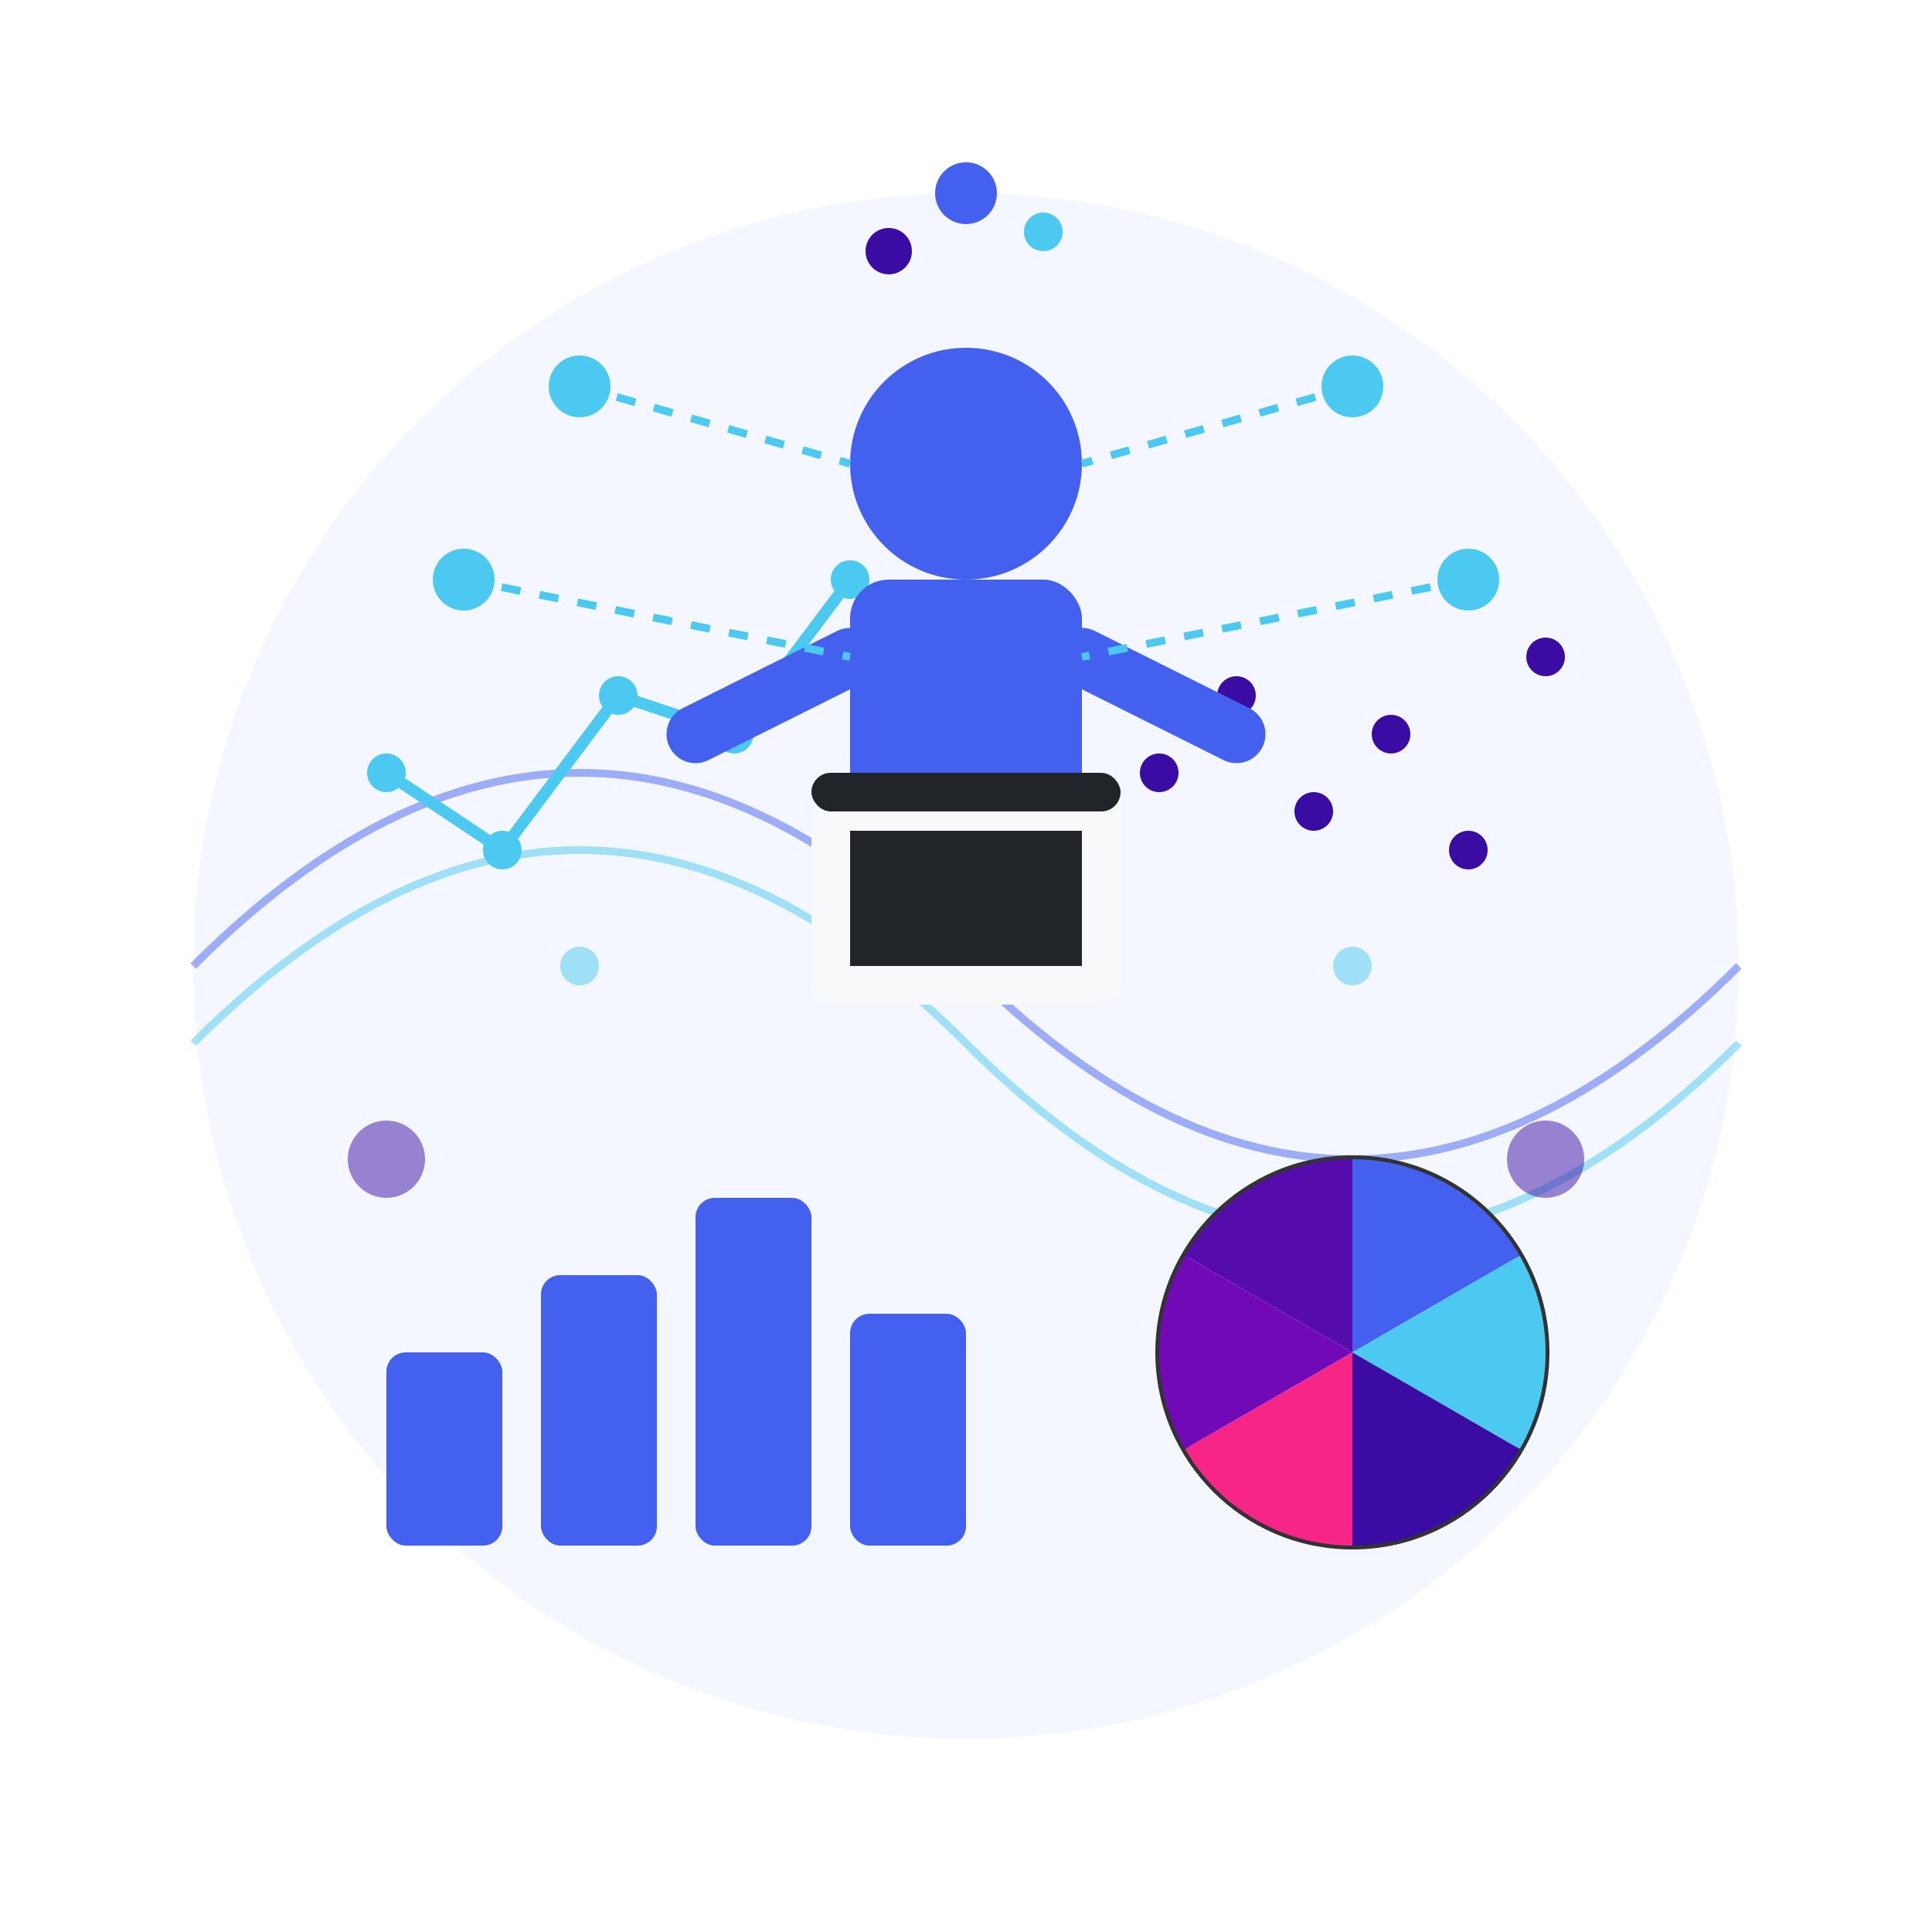 <svg xmlns="http://www.w3.org/2000/svg" viewBox="0 0 500 500">
  <!-- Background Elements with Animation -->
  <circle cx="250" cy="250" r="200" fill="#f0f4ff" opacity="0.7">
    <animate attributeName="r" values="200;205;200" dur="5s" repeatCount="indefinite" />
  </circle>
  
  <!-- Animated Wave Paths -->
  <path d="M50,250 Q150,150 250,250 T450,250" stroke="#4361ee" stroke-width="2" fill="none" opacity="0.5">
    <animate attributeName="d" values="M50,250 Q150,150 250,250 T450,250;M50,260 Q150,160 250,260 T450,260;M50,250 Q150,150 250,250 T450,250" dur="7s" repeatCount="indefinite" />
  </path>
  <path d="M50,270 Q150,170 250,270 T450,270" stroke="#4cc9f0" stroke-width="2" fill="none" opacity="0.5">
    <animate attributeName="d" values="M50,270 Q150,170 250,270 T450,270;M50,280 Q150,180 250,280 T450,280;M50,270 Q150,170 250,270 T450,270" dur="6s" repeatCount="indefinite" />
  </path>
  
  <!-- Floating Data Points -->
  <circle cx="120" cy="150" r="8" fill="#4cc9f0">
    <animate attributeName="cy" values="150;140;150" dur="3s" repeatCount="indefinite" />
    <animate attributeName="opacity" values="0.7;1;0.7" dur="3s" repeatCount="indefinite" />
  </circle>
  <circle cx="380" cy="150" r="8" fill="#4cc9f0">
    <animate attributeName="cy" values="150;160;150" dur="4s" repeatCount="indefinite" />
    <animate attributeName="opacity" values="0.7;1;0.7" dur="4s" repeatCount="indefinite" />
  </circle>
  <circle cx="150" cy="100" r="8" fill="#4cc9f0">
    <animate attributeName="cy" values="100;90;100" dur="5s" repeatCount="indefinite" />
    <animate attributeName="opacity" values="0.7;1;0.7" dur="5s" repeatCount="indefinite" />
  </circle>
  <circle cx="350" cy="100" r="8" fill="#4cc9f0">
    <animate attributeName="cy" values="100;110;100" dur="3.5s" repeatCount="indefinite" />
    <animate attributeName="opacity" values="0.7;1;0.7" dur="3.5s" repeatCount="indefinite" />
  </circle>
  
  <!-- Animated Bar Chart -->
  <rect x="100" y="350" width="30" height="50" fill="#4361ee" rx="5">
    <animate attributeName="height" values="50;60;50" dur="2s" repeatCount="indefinite" />
    <animate attributeName="y" values="350;340;350" dur="2s" repeatCount="indefinite" />
  </rect>
  <rect x="140" y="330" width="30" height="70" fill="#4361ee" rx="5">
    <animate attributeName="height" values="70;80;70" dur="2.5s" repeatCount="indefinite" />
    <animate attributeName="y" values="330;320;330" dur="2.5s" repeatCount="indefinite" />
  </rect>
  <rect x="180" y="310" width="30" height="90" fill="#4361ee" rx="5">
    <animate attributeName="height" values="90;100;90" dur="3s" repeatCount="indefinite" />
    <animate attributeName="y" values="310;300;310" dur="3s" repeatCount="indefinite" />
  </rect>
  <rect x="220" y="340" width="30" height="60" fill="#4361ee" rx="5">
    <animate attributeName="height" values="60;70;60" dur="2.2s" repeatCount="indefinite" />
    <animate attributeName="y" values="340;330;340" dur="2.2s" repeatCount="indefinite" />
  </rect>
  
  <!-- Animated Pie Chart -->
  <g>
    <animateTransform attributeName="transform" type="rotate" from="0 350 350" to="360 350 350" dur="30s" repeatCount="indefinite" />
    <circle cx="350" cy="350" r="50" fill="none" stroke="#333" stroke-width="2"/>
    <path d="M350,350 L350,300 A50,50 0 0,1 393.3,325 z" fill="#4361ee"/>
    <path d="M350,350 L393.3,325 A50,50 0 0,1 393.3,375 z" fill="#4cc9f0"/>
    <path d="M350,350 L393.3,375 A50,50 0 0,1 350,400 z" fill="#3a0ca3"/>
    <path d="M350,350 L350,400 A50,50 0 0,1 306.7,375 z" fill="#f72585"/>
    <path d="M350,350 L306.7,375 A50,50 0 0,1 306.7,325 z" fill="#7209b7"/>
    <path d="M350,350 L306.7,325 A50,50 0 0,1 350,300 z" fill="#560bad"/>
  </g>
  
  <!-- Animated Line Graph -->
  <g>
    <polyline points="100,200 130,220 160,180 190,190 220,150 250,170" stroke="#4cc9f0" stroke-width="3" fill="none">
      <animate attributeName="points" 
               values="100,200 130,220 160,180 190,190 220,150 250,170;
                      100,205 130,215 160,185 190,185 220,155 250,165;
                      100,200 130,220 160,180 190,190 220,150 250,170" 
               dur="5s" repeatCount="indefinite" />
    </polyline>
    <circle cx="100" cy="200" r="5" fill="#4cc9f0">
      <animate attributeName="cy" values="200;205;200" dur="5s" repeatCount="indefinite" />
    </circle>
    <circle cx="130" cy="220" r="5" fill="#4cc9f0">
      <animate attributeName="cy" values="220;215;220" dur="5s" repeatCount="indefinite" />
    </circle>
    <circle cx="160" cy="180" r="5" fill="#4cc9f0">
      <animate attributeName="cy" values="180;185;180" dur="5s" repeatCount="indefinite" />
    </circle>
    <circle cx="190" cy="190" r="5" fill="#4cc9f0">
      <animate attributeName="cy" values="190;185;190" dur="5s" repeatCount="indefinite" />
    </circle>
    <circle cx="220" cy="150" r="5" fill="#4cc9f0">
      <animate attributeName="cy" values="150;155;150" dur="5s" repeatCount="indefinite" />
    </circle>
    <circle cx="250" cy="170" r="5" fill="#4cc9f0">
      <animate attributeName="cy" values="170;165;170" dur="5s" repeatCount="indefinite" />
    </circle>
  </g>
  
  <!-- Animated Scatter Plot -->
  <g>
    <circle cx="300" cy="200" r="5" fill="#3a0ca3">
      <animate attributeName="r" values="5;6;5" dur="3s" repeatCount="indefinite" />
    </circle>
    <circle cx="320" cy="180" r="5" fill="#3a0ca3">
      <animate attributeName="r" values="5;6;5" dur="2.5s" repeatCount="indefinite" />
    </circle>
    <circle cx="340" cy="210" r="5" fill="#3a0ca3">
      <animate attributeName="r" values="5;6;5" dur="4s" repeatCount="indefinite" />
    </circle>
    <circle cx="360" cy="190" r="5" fill="#3a0ca3">
      <animate attributeName="r" values="5;6;5" dur="3.2s" repeatCount="indefinite" />
    </circle>
    <circle cx="380" cy="220" r="5" fill="#3a0ca3">
      <animate attributeName="r" values="5;6;5" dur="2.8s" repeatCount="indefinite" />
    </circle>
    <circle cx="400" cy="170" r="5" fill="#3a0ca3">
      <animate attributeName="r" values="5;6;5" dur="3.5s" repeatCount="indefinite" />
    </circle>
  </g>
  
  <!-- Animated Person/Analyst -->
  <g>
    <circle cx="250" cy="120" r="30" fill="#4361ee">
      <animate attributeName="r" values="30;31;30" dur="2s" repeatCount="indefinite" />
    </circle>
    <rect x="220" y="150" width="60" height="80" fill="#4361ee" rx="10"/>
    
    <!-- Animated Arms -->
    <line x1="220" y1="170" x2="180" y2="190" stroke="#4361ee" stroke-width="15" stroke-linecap="round">
      <animate attributeName="x2" values="180;175;180" dur="3s" repeatCount="indefinite" />
      <animate attributeName="y2" values="190;195;190" dur="3s" repeatCount="indefinite" />
    </line>
    <line x1="280" y1="170" x2="320" y2="190" stroke="#4361ee" stroke-width="15" stroke-linecap="round">
      <animate attributeName="x2" values="320;325;320" dur="3s" repeatCount="indefinite" />
      <animate attributeName="y2" values="190;195;190" dur="3s" repeatCount="indefinite" />
    </line>
  </g>
  
  <!-- Animated Laptop -->
  <g>
    <rect x="210" y="200" width="80" height="60" fill="#f8f9fa" rx="5"/>
    <rect x="210" y="200" width="80" height="10" fill="#212529" rx="5"/>
    <rect x="220" y="215" width="60" height="35" fill="#212529">
      <animate attributeName="opacity" values="1;0.8;1" dur="1.5s" repeatCount="indefinite" />
    </rect>
  </g>
  
  <!-- Data Points and Connections with Animation -->
  <line x1="150" y1="100" x2="220" y2="120" stroke="#4cc9f0" stroke-width="2" stroke-dasharray="5,5">
    <animate attributeName="stroke-dashoffset" values="0;20" dur="2s" repeatCount="indefinite" />
  </line>
  <line x1="350" y1="100" x2="280" y2="120" stroke="#4cc9f0" stroke-width="2" stroke-dasharray="5,5">
    <animate attributeName="stroke-dashoffset" values="0;20" dur="2s" repeatCount="indefinite" />
  </line>
  <line x1="120" y1="150" x2="220" y2="170" stroke="#4cc9f0" stroke-width="2" stroke-dasharray="5,5">
    <animate attributeName="stroke-dashoffset" values="0;20" dur="2s" repeatCount="indefinite" />
  </line>
  <line x1="380" y1="150" x2="280" y2="170" stroke="#4cc9f0" stroke-width="2" stroke-dasharray="5,5">
    <animate attributeName="stroke-dashoffset" values="0;20" dur="2s" repeatCount="indefinite" />
  </line>
  
  <!-- Decorative Elements with Animation -->
  <circle cx="100" cy="300" r="10" fill="#3a0ca3" opacity="0.5">
    <animate attributeName="r" values="10;12;10" dur="4s" repeatCount="indefinite" />
    <animate attributeName="opacity" values="0.5;0.7;0.5" dur="4s" repeatCount="indefinite" />
  </circle>
  <circle cx="400" cy="300" r="10" fill="#3a0ca3" opacity="0.5">
    <animate attributeName="r" values="10;12;10" dur="3.5s" repeatCount="indefinite" />
    <animate attributeName="opacity" values="0.5;0.7;0.5" dur="3.5s" repeatCount="indefinite" />
  </circle>
  <circle cx="150" cy="250" r="5" fill="#4cc9f0" opacity="0.5">
    <animate attributeName="r" values="5;6;5" dur="3s" repeatCount="indefinite" />
    <animate attributeName="opacity" values="0.5;0.7;0.5" dur="3s" repeatCount="indefinite" />
  </circle>
  <circle cx="350" cy="250" r="5" fill="#4cc9f0" opacity="0.5">
    <animate attributeName="r" values="5;6;5" dur="2.5s" repeatCount="indefinite" />
    <animate attributeName="opacity" values="0.5;0.7;0.5" dur="2.5s" repeatCount="indefinite" />
  </circle>
  
  <!-- Floating Animation Elements -->
  <circle cx="250" cy="50" r="8" fill="#4361ee">
    <animate attributeName="cy" from="50" to="70" dur="2s" repeatCount="indefinite" />
  </circle>
  <circle cx="270" cy="60" r="5" fill="#4cc9f0">
    <animate attributeName="cy" from="60" to="80" dur="1.5s" repeatCount="indefinite" />
  </circle>
  <circle cx="230" cy="65" r="6" fill="#3a0ca3">
    <animate attributeName="cy" from="65" to="85" dur="1.8s" repeatCount="indefinite" />
  </circle>
</svg> 